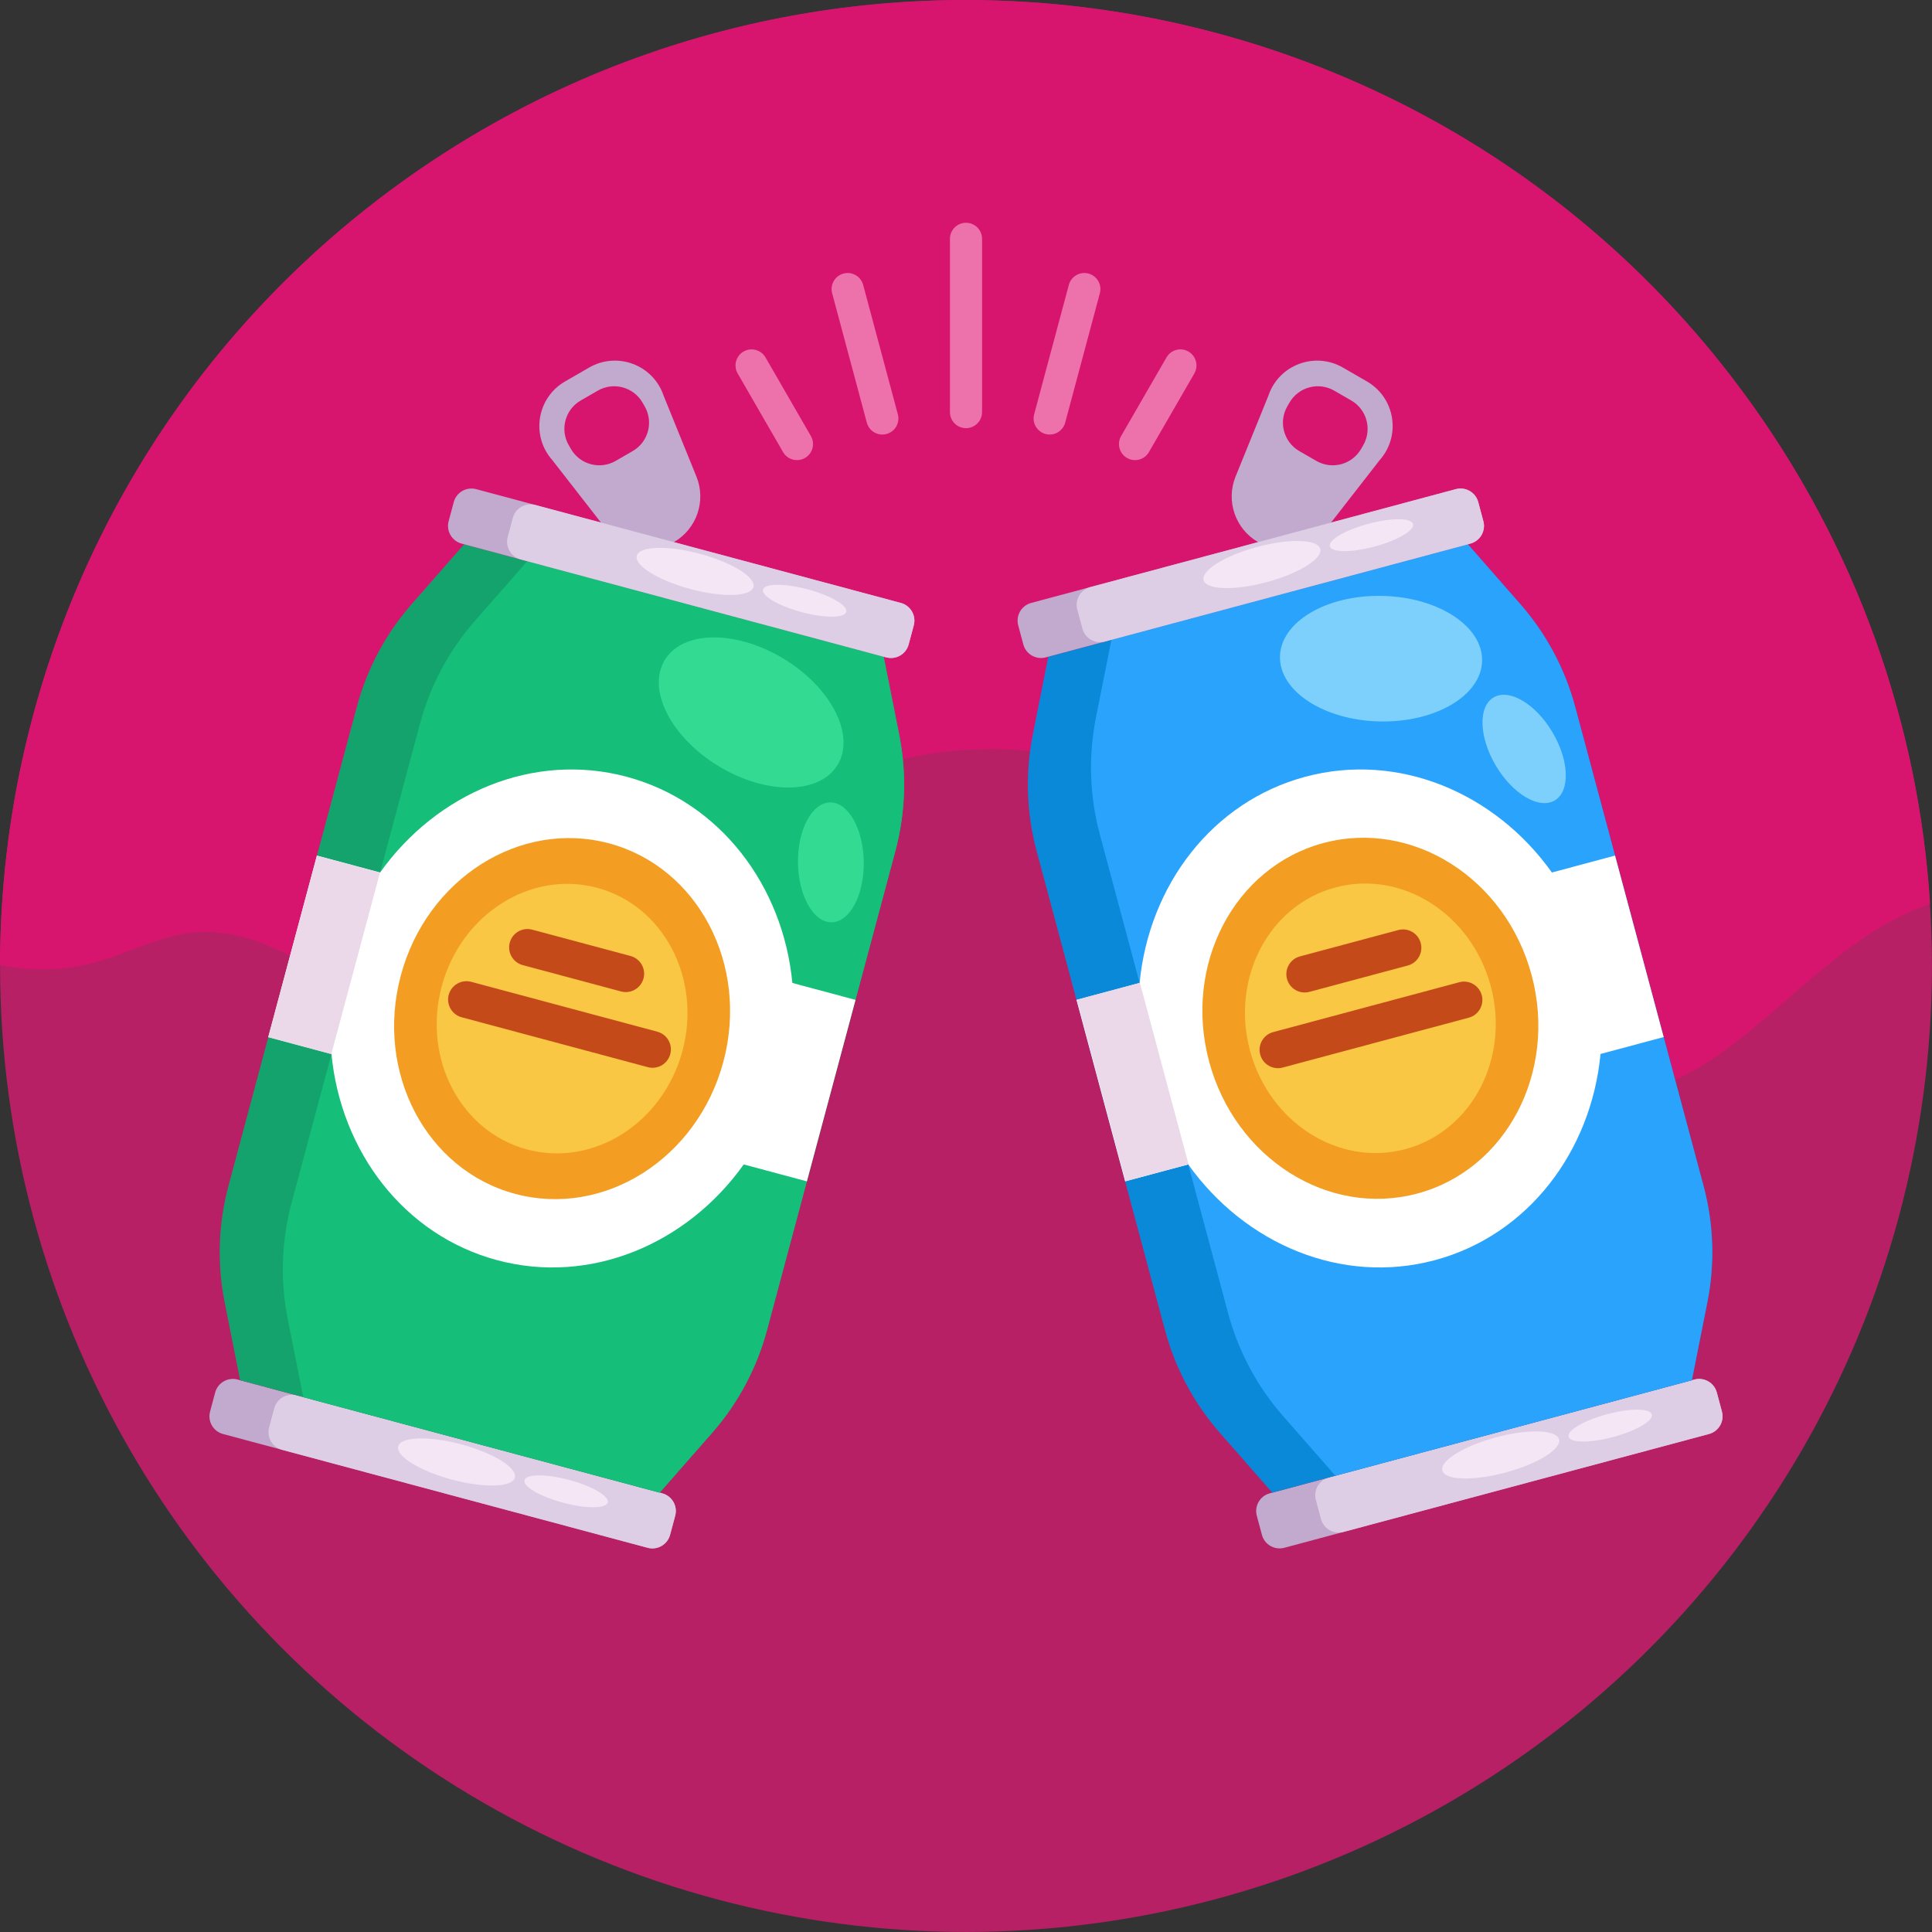 <svg id="Icons" enable-background="new 0 0 512 512" height="512" viewBox="0 0 512 512" width="512" xmlns="http://www.w3.org/2000/svg"><rect x="0" y="0" width="512" height="512" fill="#333333" stroke="none"/><g><g><circle cx="256" cy="256" fill="#b82065" r="255.984"/><path d="m0 255.76c.13-78.115 35.898-155.18 103.444-205.317 113.533-84.255 273.863-60.526 358.118 52.997 30.538 41.147 46.897 88.444 49.927 136.042-4.96 1.8-9.729 4.09-14.239 6.88-23.839 14.739-41.987 41.897-69.906 44.437-19.149 1.75-37.298-9.239-51.107-22.619-13.809-13.399-24.868-29.508-39.397-42.117-22.039-19.139-51.767-29.168-80.905-27.318s-57.346 15.569-76.795 37.348c-14.169 15.889-26.528 37.438-47.677 39.977-28.748 3.44-51.217-31.628-80.045-28.948-9.299.87-17.719 5.66-26.728 8.04-8.111 2.158-16.53 2.218-24.69.598z" fill="#d7156f"/></g><g><g><g><path d="m178.934 401.694-1.354 5.051c-.695 2.593-3.361 4.125-5.945 3.432l-112.533-30.153c-2.585-.693-4.127-3.353-3.432-5.945l1.354-5.051c.695-2.593 3.36-4.125 5.945-3.432l112.533 30.153c2.584.692 4.127 3.352 3.432 5.945z" fill="#c2aacf"/><path d="m178.934 401.694-1.354 5.051c-.695 2.593-3.361 4.125-5.945 3.432l-96.882-25.96c-2.585-.693-4.127-3.353-3.432-5.945l1.354-5.051c.695-2.593 3.36-4.125 5.945-3.432l96.882 25.96c2.584.692 4.127 3.352 3.432 5.945z" fill="#decee5"/><g fill="#f4e6f4"><ellipse cx="120.947" cy="387.377" rx="4.829" ry="16.006" transform="matrix(.259 -.966 .966 .259 -284.533 403.942)"/><ellipse cx="149.965" cy="395.152" rx="3.124" ry="11.423" transform="matrix(.259 -.966 .966 .259 -270.537 437.734)"/></g></g><g><path d="m237.283 225.539-34.021 126.97c-2.701 10.079-7.68 19.395-14.563 27.239l-13.868 15.82-111.193-29.793-4.1-20.635c-2.038-10.234-1.693-20.792 1.008-30.871l34.021-126.97c2.701-10.079 7.68-19.396 14.563-27.239l13.868-15.82 111.193 29.794 4.1 20.635c2.039 10.233 1.693 20.791-1.008 30.87z" fill="#14a36d"/><path d="m237.283 225.539-34.021 126.97c-2.701 10.079-7.68 19.395-14.563 27.239l-13.868 15.82-94.463-25.311-4.107-20.637c-2.031-10.232-1.685-20.79 1.016-30.869l34.021-126.97c2.701-10.079 7.68-19.396 14.555-27.241l13.876-15.818 94.463 25.311 4.1 20.635c2.038 10.234 1.692 20.792-1.009 30.871z" fill="#15be79"/><g fill="#33db92"><ellipse cx="199.015" cy="188.824" rx="16.638" ry="26.783" transform="matrix(.519 -.855 .855 .519 -65.667 260.969)"/><ellipse cx="220.247" cy="228.442" rx="8.716" ry="15.881" transform="matrix(1 -.013 .013 1 -3.026 2.957)"/></g></g><g><path d="m226.716 264.976-16.729-4.482c-2.466-25.802-19.186-48.021-43.909-54.645s-50.312 4.258-65.349 25.37l-16.729-4.482-12.887 48.096 16.729 4.482c2.466 25.802 19.186 48.021 43.909 54.645 24.723 6.625 50.312-4.258 65.349-25.37l16.729 4.482z" fill="#fff"/><path d="m77.262 228.129h17.319v49.793h-17.319z" fill="#ebd9ea" transform="matrix(.966 .259 -.259 .966 68.415 -13.617)"/><g><ellipse cx="148.915" cy="269.904" fill="#f39e22" rx="48.076" ry="44.236" transform="matrix(.259 -.966 .966 .259 -150.335 343.889)"/><ellipse cx="148.915" cy="269.904" fill="#f9c744" rx="35.888" ry="33.022" transform="matrix(.259 -.966 .966 .259 -150.335 343.889)"/><g fill="#c44a1a"><path d="m167.094 253.347-26.047-6.979c-2.595-.695-5.261.845-5.957 3.439-.695 2.595.845 5.261 3.439 5.957l26.047 6.979c2.595.695 5.261-.845 5.957-3.439.695-2.595-.845-5.262-3.439-5.957z"/><path d="m174.187 273.407-49.312-13.213c-2.595-.695-5.261.845-5.957 3.439-.695 2.595.845 5.261 3.439 5.957l49.312 13.213c2.595.695 5.261-.845 5.957-3.439.695-2.595-.845-5.262-3.439-5.957z"/></g></g></g><g><path d="m156.136 97.402-6.389 3.688c-7.454 4.303-9.098 14.355-3.404 20.81l14.216 18.251c4.29 5.508 11.985 7.01 18.031 3.519 6.046-3.491 8.593-10.905 5.968-17.375l-8.698-21.437c-2.743-8.158-12.271-11.759-19.724-7.456zm14.71 10.278c2.398 4.154.975 9.466-3.179 11.864l-4.511 2.604c-4.154 2.398-9.466.975-11.864-3.179l-.564-.977c-2.398-4.154-.975-9.466 3.179-11.864l4.511-2.604c4.154-2.398 9.466-.975 11.864 3.179z" fill="#c2aacf"/><g><path d="m242.16 165.729-1.354 5.051c-.695 2.593-3.361 4.125-5.945 3.432l-112.532-30.152c-2.585-.693-4.127-3.353-3.432-5.945l1.354-5.051c.695-2.593 3.36-4.125 5.945-3.432l112.533 30.153c2.584.692 4.126 3.352 3.431 5.944z" fill="#c2aacf"/><path d="m242.16 165.729-1.354 5.051c-.695 2.593-3.361 4.125-5.945 3.432l-96.882-25.96c-2.585-.693-4.127-3.353-3.432-5.945l1.354-5.051c.695-2.593 3.36-4.125 5.945-3.432l96.882 25.96c2.585.693 4.127 3.353 3.432 5.945z" fill="#decee5"/><g fill="#f4e6f4"><ellipse cx="184.174" cy="151.412" rx="4.829" ry="16.006" transform="matrix(.259 -.966 .966 .259 -9.747 290.122)"/><ellipse cx="213.191" cy="159.187" rx="3.124" ry="11.423" transform="matrix(.259 -.966 .966 .259 4.25 323.913)"/></g></g></g></g><g><g><path d="m454.977 369.028 1.354 5.051c.695 2.593-.848 5.253-3.433 5.945l-112.533 30.153c-2.585.693-5.251-.84-5.945-3.432l-1.354-5.051c-.695-2.593.848-5.253 3.432-5.945l112.533-30.153c2.585-.693 5.251.839 5.946 3.432z" fill="#c2aacf"/><path d="m454.977 369.028 1.354 5.051c.695 2.593-.848 5.253-3.433 5.945l-96.882 25.96c-2.585.693-5.251-.84-5.945-3.433l-1.354-5.051c-.695-2.593.848-5.253 3.432-5.945l96.882-25.96c2.585-.692 5.251.84 5.946 3.433z" fill="#decee5"/><g fill="#f4e6f4"><ellipse cx="397.6" cy="385.622" rx="16.006" ry="4.829" transform="matrix(.966 -.259 .259 .966 -86.258 116.046)"/><ellipse cx="426.618" cy="377.847" rx="11.423" ry="3.124" transform="matrix(.966 -.259 .259 .966 -83.257 123.292)"/></g></g><g><path d="m417.432 187.299 34.021 126.97c2.701 10.079 3.046 20.637 1.008 30.871l-4.1 20.635-111.193 29.794-13.868-15.82c-6.882-7.844-11.862-17.16-14.563-27.239l-34.021-126.97c-2.701-10.079-3.046-20.637-1.008-30.871l4.1-20.635 111.193-29.794 13.868 15.82c6.882 7.844 11.862 17.16 14.563 27.239z" fill="#0989d8"/><path d="m417.432 187.299 34.021 126.97c2.701 10.079 3.046 20.637 1.008 30.871l-4.1 20.635-94.463 25.311-13.876-15.818c-6.874-7.846-11.854-17.162-14.555-27.241l-34.021-126.97c-2.701-10.079-3.046-20.637-1.016-30.869l4.107-20.637 94.463-25.311 13.868 15.82c6.883 7.844 11.863 17.16 14.564 27.239z" fill="#29a3fb"/><g fill="#7ed0fc"><ellipse cx="365.933" cy="174.636" rx="16.638" ry="26.783" transform="matrix(.022 -1 1 .022 183.303 536.646)"/><ellipse cx="404.129" cy="198.331" rx="8.716" ry="15.881" transform="matrix(.859 -.511 .511 .859 -44.579 234.622)"/></g></g><g><path d="m427.999 226.736-16.729 4.482c-15.036-21.112-40.626-31.994-65.349-25.37-24.723 6.625-41.443 28.844-43.909 54.645l-16.729 4.482 12.887 48.096 16.729-4.482c15.036 21.112 40.626 31.994 65.349 25.37s41.443-28.844 43.909-54.645l16.729-4.482z" fill="#fff"/><path d="m291.432 261.887h17.319v49.793h-17.319z" fill="#ebd9ea" transform="matrix(.966 -.259 .259 .966 -64 87.441)"/><g><ellipse cx="363.085" cy="269.904" fill="#f39e22" rx="44.236" ry="48.076" transform="matrix(.966 -.259 .259 .966 -57.485 103.17)"/><ellipse cx="363.085" cy="269.904" fill="#f9c744" rx="33.022" ry="35.888" transform="matrix(.966 -.259 .259 .966 -57.485 103.17)"/><g fill="#c44a1a"><path d="m370.549 246.476-26.047 6.979c-2.595.695-4.134 3.362-3.439 5.957.695 2.595 3.362 4.134 5.957 3.439l26.047-6.979c2.595-.695 4.134-3.362 3.439-5.957-.695-2.595-3.362-4.135-5.957-3.439z"/><path d="m386.722 260.302-49.312 13.213c-2.595.695-4.134 3.362-3.439 5.957.695 2.595 3.362 4.134 5.957 3.439l49.312-13.213c2.595-.695 4.134-3.362 3.439-5.957-.695-2.595-3.362-4.134-5.957-3.439z"/></g></g></g><g><path d="m336.14 104.858-8.698 21.437c-2.625 6.469-.078 13.884 5.968 17.375 6.046 3.491 13.741 1.989 18.031-3.519l14.216-18.251c5.694-6.454 4.049-16.506-3.404-20.81l-6.389-3.688c-7.453-4.303-16.981-.702-19.724 7.456zm5.578 1.846c2.398-4.154 7.71-5.577 11.864-3.179l4.511 2.604c4.154 2.398 5.577 7.71 3.179 11.864l-.564.977c-2.398 4.154-7.71 5.577-11.864 3.179l-4.511-2.604c-4.154-2.398-5.577-7.71-3.179-11.864z" fill="#c2aacf"/><g><path d="m391.75 133.063 1.354 5.051c.695 2.593-.848 5.253-3.433 5.945l-112.533 30.153c-2.585.693-5.251-.84-5.945-3.433l-1.354-5.051c-.695-2.593.848-5.253 3.432-5.945l112.533-30.153c2.586-.692 5.252.841 5.946 3.433z" fill="#c2aacf"/><path d="m391.75 133.063 1.354 5.051c.695 2.593-.848 5.253-3.433 5.945l-96.882 25.96c-2.585.693-5.25-.84-5.945-3.433l-1.354-5.051c-.695-2.593.848-5.253 3.432-5.945l96.882-25.96c2.586-.692 5.252.841 5.946 3.433z" fill="#decee5"/><g fill="#f4e6f4"><ellipse cx="334.374" cy="149.658" rx="16.006" ry="4.829" transform="matrix(.966 -.259 .259 .966 -27.341 91.642)"/><ellipse cx="363.391" cy="141.883" rx="11.423" ry="3.124" transform="matrix(.966 -.259 .259 .966 -24.34 98.887)"/></g></g></g></g></g><g fill="#ed72ab"><path d="m256 113.465c-2.35 0-4.256-1.905-4.256-4.256v-45.914c0-2.35 1.905-4.256 4.256-4.256 2.35 0 4.256 1.905 4.256 4.256v45.914c0 2.35-1.906 4.256-4.256 4.256z"/><path d="m234.928 115.012c-2.27.608-4.604-.739-5.212-3.009l-9.189-34.294c-.608-2.27.739-4.604 3.009-5.212 2.27-.608 4.604.739 5.212 3.009l9.189 34.294c.608 2.271-.739 4.604-3.009 5.212z"/><path d="m213.331 121.363c-2.035 1.175-4.638.478-5.813-1.558l-12.025-20.829c-1.175-2.035-.478-4.638 1.558-5.813 2.035-1.175 4.638-.478 5.813 1.558l12.025 20.829c1.174 2.035.477 4.638-1.558 5.813z"/><path d="m277.072 115.012c2.27.608 4.604-.739 5.212-3.009l9.189-34.294c.608-2.27-.739-4.604-3.009-5.212-2.27-.608-4.604.739-5.212 3.009l-9.189 34.294c-.608 2.271.739 4.604 3.009 5.212z"/><path d="m298.669 121.363c2.035 1.175 4.638.478 5.813-1.558l12.025-20.829c1.175-2.035.478-4.638-1.558-5.813-2.035-1.175-4.638-.478-5.813 1.558l-12.025 20.829c-1.174 2.035-.477 4.638 1.558 5.813z"/></g></g></svg>